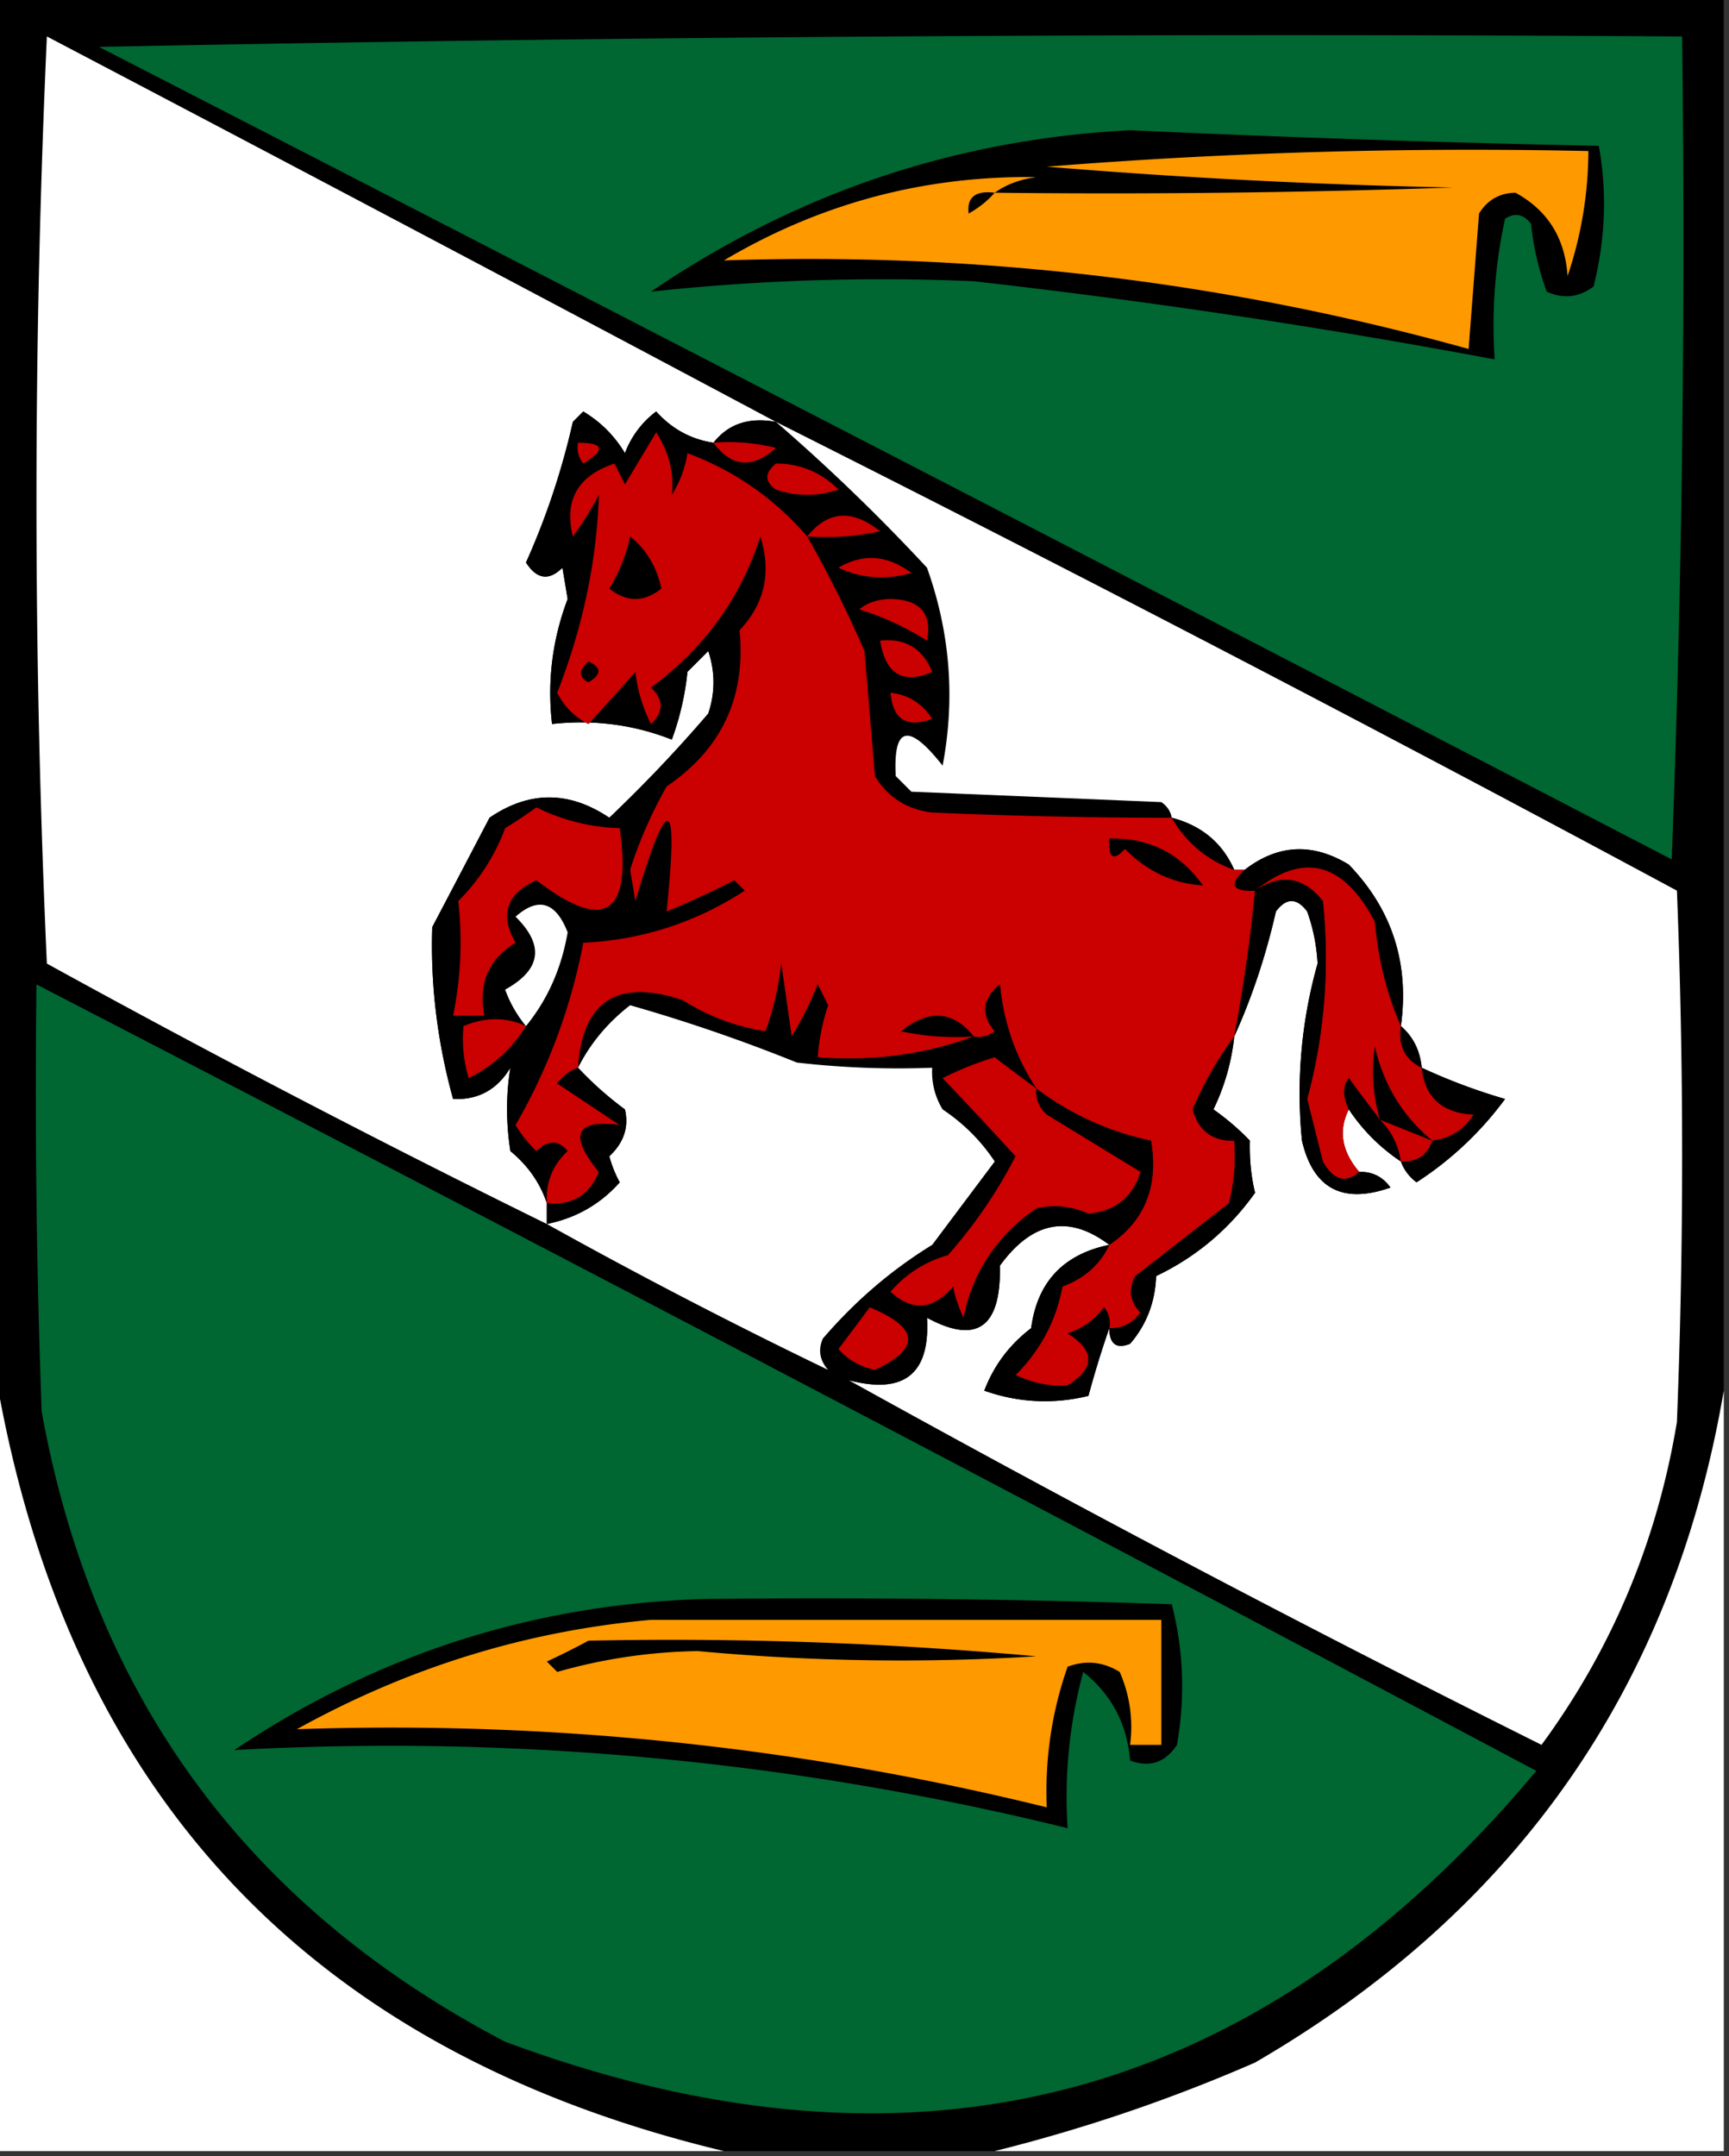 <svg xmlns="http://www.w3.org/2000/svg" width="166" height="207" style="shape-rendering:geometricPrecision;text-rendering:geometricPrecision;image-rendering:optimizeQuality;fill-rule:evenodd;clip-rule:evenodd"><rect width="100%" height="100%" fill="#333333" stroke="none"/><path style="opacity:1" d="M-.5-.5h166v134c-4.843 28.381-19.843 49.881-45 64.5a157.946 157.946 0 0 1-25 8.5h-26c-39.907-9.572-63.24-34.572-70-75V-.5z"/><path style="opacity:1" fill="#fefffe" d="M74.5 40.5c-2.582-.475-4.582.192-6 2-2.16-.326-3.994-1.326-5.5-3a8.905 8.905 0 0 0-3 4c-1-1.667-2.333-3-4-4l-1 1A71.398 71.398 0 0 1 50.5 54c1.036 1.617 2.203 1.784 3.5.5l.5 3c-1.472 3.901-1.972 7.901-1.5 12 4.027-.437 7.86.063 11.5 1.5a26.692 26.692 0 0 0 1.5-6.5l2-2c.667 2 .667 4 0 6a135.233 135.233 0 0 1-9.5 10c-3.864-2.597-7.698-2.597-11.5 0-1.826 3.496-3.66 6.996-5.5 10.5-.178 5.53.489 11.03 2 16.5 2.403.107 4.236-.893 5.5-3-.422 2.598-.422 5.264 0 8 1.683 1.387 2.85 3.053 3.5 5v2a1180.816 1180.816 0 0 1-48-25 990.627 990.627 0 0 1 0-89 13188.251 13188.251 0 0 1 70 37z"/><path style="opacity:1" fill="#006632" d="M9.5 4.5a5776.588 5776.588 0 0 1 152-1c.333 26.342 0 52.675-1 79a39934.722 39934.722 0 0 0-151-78z"/><path style="opacity:1" d="M108.5 12.5c14.987.689 29.987 1.189 45 1.5.804 4.443.637 8.943-.5 13.5-1.388 1.054-2.888 1.22-4.5.5a26.674 26.674 0 0 1-1.5-6.5c-.718-.95-1.551-1.117-2.5-.5-.967 4.401-1.3 8.901-1 13.5a695.277 695.277 0 0 0-50-7.5 205.389 205.389 0 0 0-31 1c13.91-9.47 29.243-14.636 46-15.5z"/><path style="opacity:1" fill="#fe9900" d="M95.5 18.5c14.67.167 29.337 0 44-.5a628.348 628.348 0 0 1-39-2 513.618 513.618 0 0 1 52-1.5 37.772 37.772 0 0 1-2 12c-.24-3.64-1.906-6.306-5-8-1.529.029-2.696.695-3.5 2l-1 13c-23.326-6.49-47.16-9.324-71.5-8.5 9.256-5.48 19.256-8.147 30-8-1.558.21-2.891.71-4 1.5z"/><path style="opacity:1" d="M95.5 18.5c-.672.767-1.505 1.434-2.5 2-.188-1.561.645-2.228 2.5-2zM68.5 42.5c1.418-1.808 3.418-2.475 6-2a184.168 184.168 0 0 1 14.5 14c2.223 6.224 2.723 12.557 1.5 19-3.255-4.14-4.755-3.806-4.5 1l1.5 1.5 24 1c.556.383.889.883 1 1.5a522.873 522.873 0 0 1-23-.5c-2.43-.295-4.264-1.462-5.5-3.5l-1-12a114.59 114.59 0 0 0-5.5-11c-3.146-3.645-6.98-6.312-11.5-8a10.253 10.253 0 0 1-1.5 4c.238-2.065-.262-4.065-1.5-6l-3 5-1-2c-3.528 1.173-4.861 3.506-4 7a32.034 32.034 0 0 0 2.5-4c-.208 6.362-1.54 12.695-4 19a6.541 6.541 0 0 0 3 3c1.49-1.626 2.99-3.292 4.5-5a14.73 14.73 0 0 0 1.5 5c1.231-1.15 1.231-2.317 0-3.5 5.108-3.759 8.608-8.592 10.5-14.5 1.081 3.468.415 6.468-2 9 .633 6.399-1.7 11.399-7 15a41.796 41.796 0 0 0-3.5 8l.5 3c3.16-10.583 4.16-10.25 3 1 2.192-.9 4.358-1.9 6.5-3l1 1c-4.718 3.068-9.885 4.735-15.5 5a55.828 55.828 0 0 1-6.5 17.5 11.371 11.371 0 0 0 2 2.5c1.109-1.09 2.109-1.09 3 0-1.45 1.35-2.117 3.016-2 5-.65-1.947-1.817-3.613-3.5-5-.422-2.736-.422-5.402 0-8-1.264 2.107-3.097 3.107-5.5 3-1.511-5.47-2.178-10.97-2-16.5 1.84-3.504 3.674-7.004 5.5-10.5 3.802-2.597 7.636-2.597 11.5 0a135.233 135.233 0 0 0 9.5-10c.667-2 .667-4 0-6l-2 2a26.692 26.692 0 0 1-1.5 6.5c-3.64-1.437-7.473-1.937-11.5-1.5-.472-4.099.028-8.099 1.5-12l-.5-3c-1.297 1.284-2.464 1.117-3.5-.5 1.933-4.3 3.433-8.8 4.5-13.5l1-1c1.667 1 3 2.333 4 4a8.905 8.905 0 0 1 3-4c1.506 1.674 3.34 2.674 5.5 3z"/><path style="opacity:1" fill="#fefffe" d="M74.5 40.5a3513.887 3513.887 0 0 1 86.5 45c.667 17 .667 34 0 51-1.899 11.452-6.233 21.786-13 31a1717.163 1717.163 0 0 1-66.5-35c5.313 1.385 7.813-.615 7.5-6 4.79 2.596 7.123.93 7-5 3.108-4.271 6.608-4.938 10.5-2-4.416.914-6.916 3.581-7.5 8-2.077 1.576-3.577 3.576-4.5 6 3.284 1.157 6.618 1.324 10 .5a96.578 96.578 0 0 1 2-6.5c.017 1.528.684 2.028 2 1.5 1.574-1.826 2.407-3.993 2.5-6.5 3.855-1.845 7.022-4.512 9.5-8-.38-1.521-.546-3.187-.5-5a23.65 23.65 0 0 0-3.5-3 21.028 21.028 0 0 0 2-7c1.699-3.751 3.032-7.751 4-12 1-1.333 2-1.333 3 0 .577 1.606.91 3.272 1 5a45.85 45.85 0 0 0-1.5 17c1.077 4.615 3.91 6.115 8.5 4.5-.744-1.039-1.744-1.539-3-1.5-1.688-1.977-2.021-3.977-1-6a17.858 17.858 0 0 0 5 5c.283.789.783 1.456 1.5 2a32.337 32.337 0 0 0 8.5-8 56.463 56.463 0 0 1-8-3c-.16-1.653-.826-2.986-2-4 .824-6.026-.842-11.192-5-15.5-3.485-2.123-6.818-1.956-10 .5h-1c-1.138-2.586-3.138-4.253-6-5-.111-.617-.444-1.117-1-1.5l-24-1-1.5-1.5c-.255-4.806 1.245-5.14 4.5-1 1.223-6.443.723-12.776-1.5-19a184.168 184.168 0 0 0-14.5-14z"/><path style="opacity:1" fill="#cb0000" d="M77.5 51.5a114.59 114.59 0 0 1 5.5 11l1 12c1.236 2.038 3.07 3.205 5.5 3.5 7.828.339 15.495.506 23 .5 1.411 2.414 3.411 4.08 6 5h1c-1.531 1.424-1.198 2.091 1 2a157.089 157.089 0 0 1-2 14c-1.559 2.108-2.892 4.441-4 7 .577 2.05 1.91 3.05 4 3a18.453 18.453 0 0 1-.5 6l-9 7c-.684 1.284-.517 2.451.5 3.5-.744 1.039-1.744 1.539-3 1.5a2.428 2.428 0 0 0-.5-2 6.978 6.978 0 0 1-3.5 2.5c2.667 1.667 2.667 3.333 0 5-1.669.122-3.335-.212-5-1 2.384-2.379 3.884-5.213 4.5-8.5 2.118-.783 3.618-2.116 4.5-4 3.418-2.301 4.751-5.634 4-10a27.557 27.557 0 0 1-11-5c-1.985-2.986-3.152-6.32-3.5-10-1.682 1.365-1.849 2.865-.5 4.5a2.428 2.428 0 0 1-2 .5c-4.717 1.738-9.717 2.404-15 2 .12-1.699.454-3.365 1-5l-1-2a29.112 29.112 0 0 1-2.5 5l-1-7a26.692 26.692 0 0 1-1.5 6.5c-2.795-.412-5.462-1.412-8-3-6.242-2.055-9.576.111-10 6.5-.79.283-1.456.783-2 1.5l6 4c-4.239-.549-4.905.951-2 4.5-.92 2.256-2.588 3.256-5 3-.117-1.984.55-3.65 2-5-.891-1.09-1.891-1.09-3 0a11.371 11.371 0 0 1-2-2.5A55.828 55.828 0 0 0 56 90.5c5.615-.265 10.782-1.932 15.5-5l-1-1a83.987 83.987 0 0 1-6.5 3c1.16-11.25.16-11.583-3-1l-.5-3c.863-2.733 2.03-5.4 3.5-8 5.3-3.601 7.633-8.601 7-15 2.415-2.532 3.081-5.532 2-9-1.892 5.908-5.392 10.741-10.5 14.5 1.231 1.183 1.231 2.35 0 3.5a14.73 14.73 0 0 1-1.5-5 369.678 369.678 0 0 1-4.5 5 6.541 6.541 0 0 1-3-3c2.46-6.305 3.792-12.638 4-19a32.034 32.034 0 0 1-2.5 4c-.861-3.494.472-5.827 4-7l1 2 3-5c1.238 1.935 1.738 3.935 1.5 6a10.253 10.253 0 0 0 1.5-4c4.52 1.688 8.354 4.355 11.5 8zM55.5 42.5c2.5.01 2.668.678.5 2a2.428 2.428 0 0 1-.5-2zM68.5 42.5a18.436 18.436 0 0 1 6 .5c-2.254 2.022-4.254 1.855-6-.5zM74.5 44.5c2.342.004 4.342.837 6 2.5-2 .667-4 .667-6 0-1.098-.77-1.098-1.603 0-2.5z"/><path style="opacity:1" fill="#cb0000" d="M77.5 51.5c1.983-2.478 4.316-2.645 7-.5-2.31.497-4.643.663-7 .5z"/><path style="opacity:1" d="M60.5 51.5c1.543 1.236 2.543 2.902 3 5-1.667 1.333-3.333 1.333-5 0a16.066 16.066 0 0 0 2-5z"/><path style="opacity:1" fill="#cb0000" d="M80.5 54.5c2.347-1.395 4.68-1.228 7 .5-2.43.703-4.763.537-7-.5zM82.5 58.5c.774-.647 1.774-.98 3-1 2.838.053 4.005 1.386 3.5 4a27.318 27.318 0 0 0-6.5-3zM84.5 61.5c2.412-.256 4.08.744 5 3-2.812 1.22-4.479.22-5-3z"/><path style="opacity:1" d="M56.5 63.5c1.273.577 1.273 1.243 0 2-.963-.47-.963-1.136 0-2z"/><path style="opacity:1" fill="#cb0000" d="M85.5 66.5c1.696.185 3.03 1.019 4 2.5-2.445.91-3.778.076-4-2.5zM51.5 77.5a18.976 18.976 0 0 0 8 2c1.181 8.35-1.485 10.017-8 5-2.879 1.303-3.545 3.303-2 6-2.593 1.57-3.593 3.904-3 7h-3c.742-3.625.909-7.292.5-11a19.36 19.36 0 0 0 4.5-7 44.293 44.293 0 0 0 3-2z"/><path style="opacity:1" d="M112.5 78.5c2.862.747 4.862 2.414 6 5-2.589-.92-4.589-2.586-6-5zM106.5 80.5c3.786-.107 6.786 1.393 9 4.5-2.851-.172-5.351-1.34-7.5-3.5-1.107 1.212-1.607.879-1.5-1zM134.5 98.5c-1.356-3.077-2.189-6.41-2.5-10-3.002-5.743-6.836-6.743-11.5-3-2.198.091-2.531-.576-1-2 3.182-2.456 6.515-2.623 10-.5 4.158 4.308 5.824 9.474 5 15.5z"/><path style="opacity:1" fill="#c90100" d="M134.5 98.5c-.271 1.88.396 3.213 2 4 .309 2.846 1.975 4.346 5 4.5-.971 1.481-2.304 2.315-4 2.5-2.83-2.343-4.663-5.343-5.5-9a16.597 16.597 0 0 0 .5 7 173.55 173.55 0 0 1-3-4c-.587.733-.587 1.733 0 3-1.021 2.023-.688 4.023 1 6-1.293 1.145-2.459.811-3.5-1l-1.5-6a51.883 51.883 0 0 0 1.5-19c-1.842-2.334-4.009-2.668-6.5-1 4.664-3.743 8.498-2.743 11.5 3 .311 3.59 1.144 6.923 2.5 10z"/><path style="opacity:1" d="M130.5 112.5c1.256-.039 2.256.461 3 1.5-4.59 1.615-7.423.115-8.5-4.5a45.85 45.85 0 0 1 1.5-17 17.375 17.375 0 0 0-1-5c-1-1.333-2-1.333-3 0-.968 4.249-2.301 8.249-4 12a157.089 157.089 0 0 0 2-14c2.491-1.668 4.658-1.334 6.5 1a51.883 51.883 0 0 1-1.5 19l1.5 6c1.041 1.811 2.207 2.145 3.5 1z"/><path style="opacity:1" fill="#fefffe" d="M50.5 98.5a11.81 11.81 0 0 1-2-3.5c3.46-1.912 3.794-4.245 1-7 2.185-1.93 3.851-1.43 5 1.5-.594 3.457-1.927 6.457-4 9z"/><path style="opacity:1" d="M93.5 99.5a2.428 2.428 0 0 0 2-.5c-1.349-1.635-1.182-3.135.5-4.5.348 3.68 1.515 7.014 3.5 10a27.557 27.557 0 0 0 11 5c.751 4.366-.582 7.699-4 10-3.892-2.938-7.392-2.271-10.5 2 .123 5.93-2.21 7.596-7 5 .313 5.385-2.187 7.385-7.5 6-.342-.838-1.008-1.172-2-1-.803-.923-.97-1.923-.5-3 3.09-3.599 6.59-6.599 10.5-9l6-8c-1.306-1.973-2.973-3.639-5-5a6.846 6.846 0 0 1-1-4 84.9 84.9 0 0 1-13-.5 160.02 160.02 0 0 0-16-5.5c-2.152 1.662-3.818 3.662-5 6 .424-6.389 3.758-8.555 10-6.5 2.538 1.588 5.205 2.588 8 3a26.692 26.692 0 0 0 1.5-6.5l1 7a29.112 29.112 0 0 0 2.5-5l1 2a20.228 20.228 0 0 0-1 5c5.283.404 10.283-.262 15-2z"/><path style="opacity:1" fill="#006632" d="M3.5 94.5c48.1 24.884 96.1 50.051 144 75.5-26.729 31.934-59.729 40.6-99 26C23.797 183.093 8.963 162.927 4 135.5a840.937 840.937 0 0 1-.5-41z"/><path style="opacity:1" fill="#fefffe" d="M79.5 131.5a519.362 519.362 0 0 1-27-14c2.803-.567 5.136-1.9 7-4a11.47 11.47 0 0 1-1-2.5c1.393-1.301 1.893-2.801 1.5-4.5a32.634 32.634 0 0 1-4.5-4c1.182-2.338 2.848-4.338 5-6a160.02 160.02 0 0 1 16 5.5 84.9 84.9 0 0 0 13 .5 6.846 6.846 0 0 0 1 4c2.027 1.361 3.694 3.027 5 5l-6 8c-3.91 2.401-7.41 5.401-10.5 9-.47 1.077-.303 2.077.5 3z"/><path style="opacity:1" fill="#cb0000" d="M50.5 98.5c-1.338 2.17-3.172 3.836-5.5 5a12.935 12.935 0 0 1-.5-5c2.111-.88 4.111-.88 6 0z"/><path style="opacity:1" d="M93.5 99.5a24.939 24.939 0 0 1-7-.5c2.684-2.145 5.017-1.978 7 .5zM134.5 98.5c1.174 1.014 1.84 2.347 2 4-1.604-.787-2.271-2.12-2-4zM118.5 99.5a21.028 21.028 0 0 1-2 7 23.65 23.65 0 0 1 3.5 3c-.046 1.813.12 3.479.5 5-2.478 3.488-5.645 6.155-9.5 8-.093 2.507-.926 4.674-2.5 6.5-1.316.528-1.983.028-2-1.5 1.256.039 2.256-.461 3-1.5-1.017-1.049-1.184-2.216-.5-3.5l9-7c.495-1.973.662-3.973.5-6-2.09.05-3.423-.95-4-3 1.108-2.559 2.441-4.892 4-7zM137.5 109.5l-5-2a16.597 16.597 0 0 1-.5-7c.837 3.657 2.67 6.657 5.5 9z"/><path style="opacity:1" fill="#cb0000" d="M99.5 104.5c-.086.996.248 1.829 1 2.5l9 5.5c-.778 2.445-2.445 3.778-5 4-1.655-.728-3.321-.895-5-.5-3.778 2.598-6.112 6.098-7 10.5-.498-1.103-.83-2.103-1-3-1.907 2.26-3.907 2.427-6 .5a11.145 11.145 0 0 1 5.5-3.5 45.817 45.817 0 0 0 6.5-9.5 454.87 454.87 0 0 0-7-7.5 29.831 29.831 0 0 1 5-2 512.469 512.469 0 0 0 4 3z"/><path style="opacity:1" d="M55.5 102.5a32.634 32.634 0 0 0 4.5 4c.393 1.699-.107 3.199-1.5 4.5a11.47 11.47 0 0 0 1 2.5c-1.864 2.1-4.197 3.433-7 4v-2c2.412.256 4.08-.744 5-3-2.905-3.549-2.239-5.049 2-4.5l-6-4c.544-.717 1.21-1.217 2-1.5zM136.5 102.5a56.463 56.463 0 0 0 8 3 32.337 32.337 0 0 1-8.5 8c-.717-.544-1.217-1.211-1.5-2 1.527.073 2.527-.594 3-2 1.696-.185 3.029-1.019 4-2.5-3.025-.154-4.691-1.654-5-4.5zM132.5 107.5c1.1 1.105 1.767 2.438 2 4a17.858 17.858 0 0 1-5-5c-.587-1.267-.587-2.267 0-3a173.55 173.55 0 0 0 3 4z"/><path style="opacity:1" fill="#cb0000" d="m132.5 107.5 5 2c-.473 1.406-1.473 2.073-3 2-.233-1.562-.9-2.895-2-4z"/><path style="opacity:1" d="M106.5 119.5c-.882 1.884-2.382 3.217-4.5 4-.616 3.287-2.116 6.121-4.5 8.5 1.665.788 3.331 1.122 5 1 2.667-1.667 2.667-3.333 0-5a6.978 6.978 0 0 0 3.5-2.5c.464.594.631 1.261.5 2a96.578 96.578 0 0 0-2 6.5c-3.382.824-6.716.657-10-.5.923-2.424 2.423-4.424 4.5-6 .584-4.419 3.084-7.086 7.5-8z"/><path style="opacity:1" fill="#cb0000" d="M83.5 125.5c4.744 1.949 4.91 3.949.5 6a6.202 6.202 0 0 1-3.5-2 494.818 494.818 0 0 0 3-4z"/><path style="opacity:1" fill="#fefffe" d="M-.5 131.5c6.76 40.428 30.093 65.428 70 75h-70v-75zM165.5 133.5v73h-70a157.946 157.946 0 0 0 25-8.5c25.157-14.619 40.157-36.119 45-64.5z"/><path style="opacity:1" d="M67.5 153.5c15.004-.167 30.004 0 45 .5 1.132 4.413 1.299 8.913.5 13.5-1.133 1.711-2.633 2.211-4.5 1.5-.293-3.519-1.793-6.353-4.5-8.5a45.902 45.902 0 0 0-1.5 15c-26.296-6.469-52.962-8.969-80-7.5 13.622-9.152 28.622-13.985 45-14.5z"/><path style="opacity:1" fill="#fe9900" d="M62.5 155.5h49v12h-3a13.116 13.116 0 0 0-1-7c-1.598-.985-3.265-1.151-5-.5-1.522 4.339-2.189 8.839-2 13.5-23.68-5.835-47.68-8.335-72-7.5 10.701-5.935 22.034-9.435 34-10.5z"/><path style="opacity:1" d="M56.5 157.5a387.13 387.13 0 0 1 43 1.5c-10.844.666-21.678.5-32.5-.5a51.75 51.75 0 0 0-13.5 2l-1-1a71.015 71.015 0 0 0 4-2z"/></svg>
